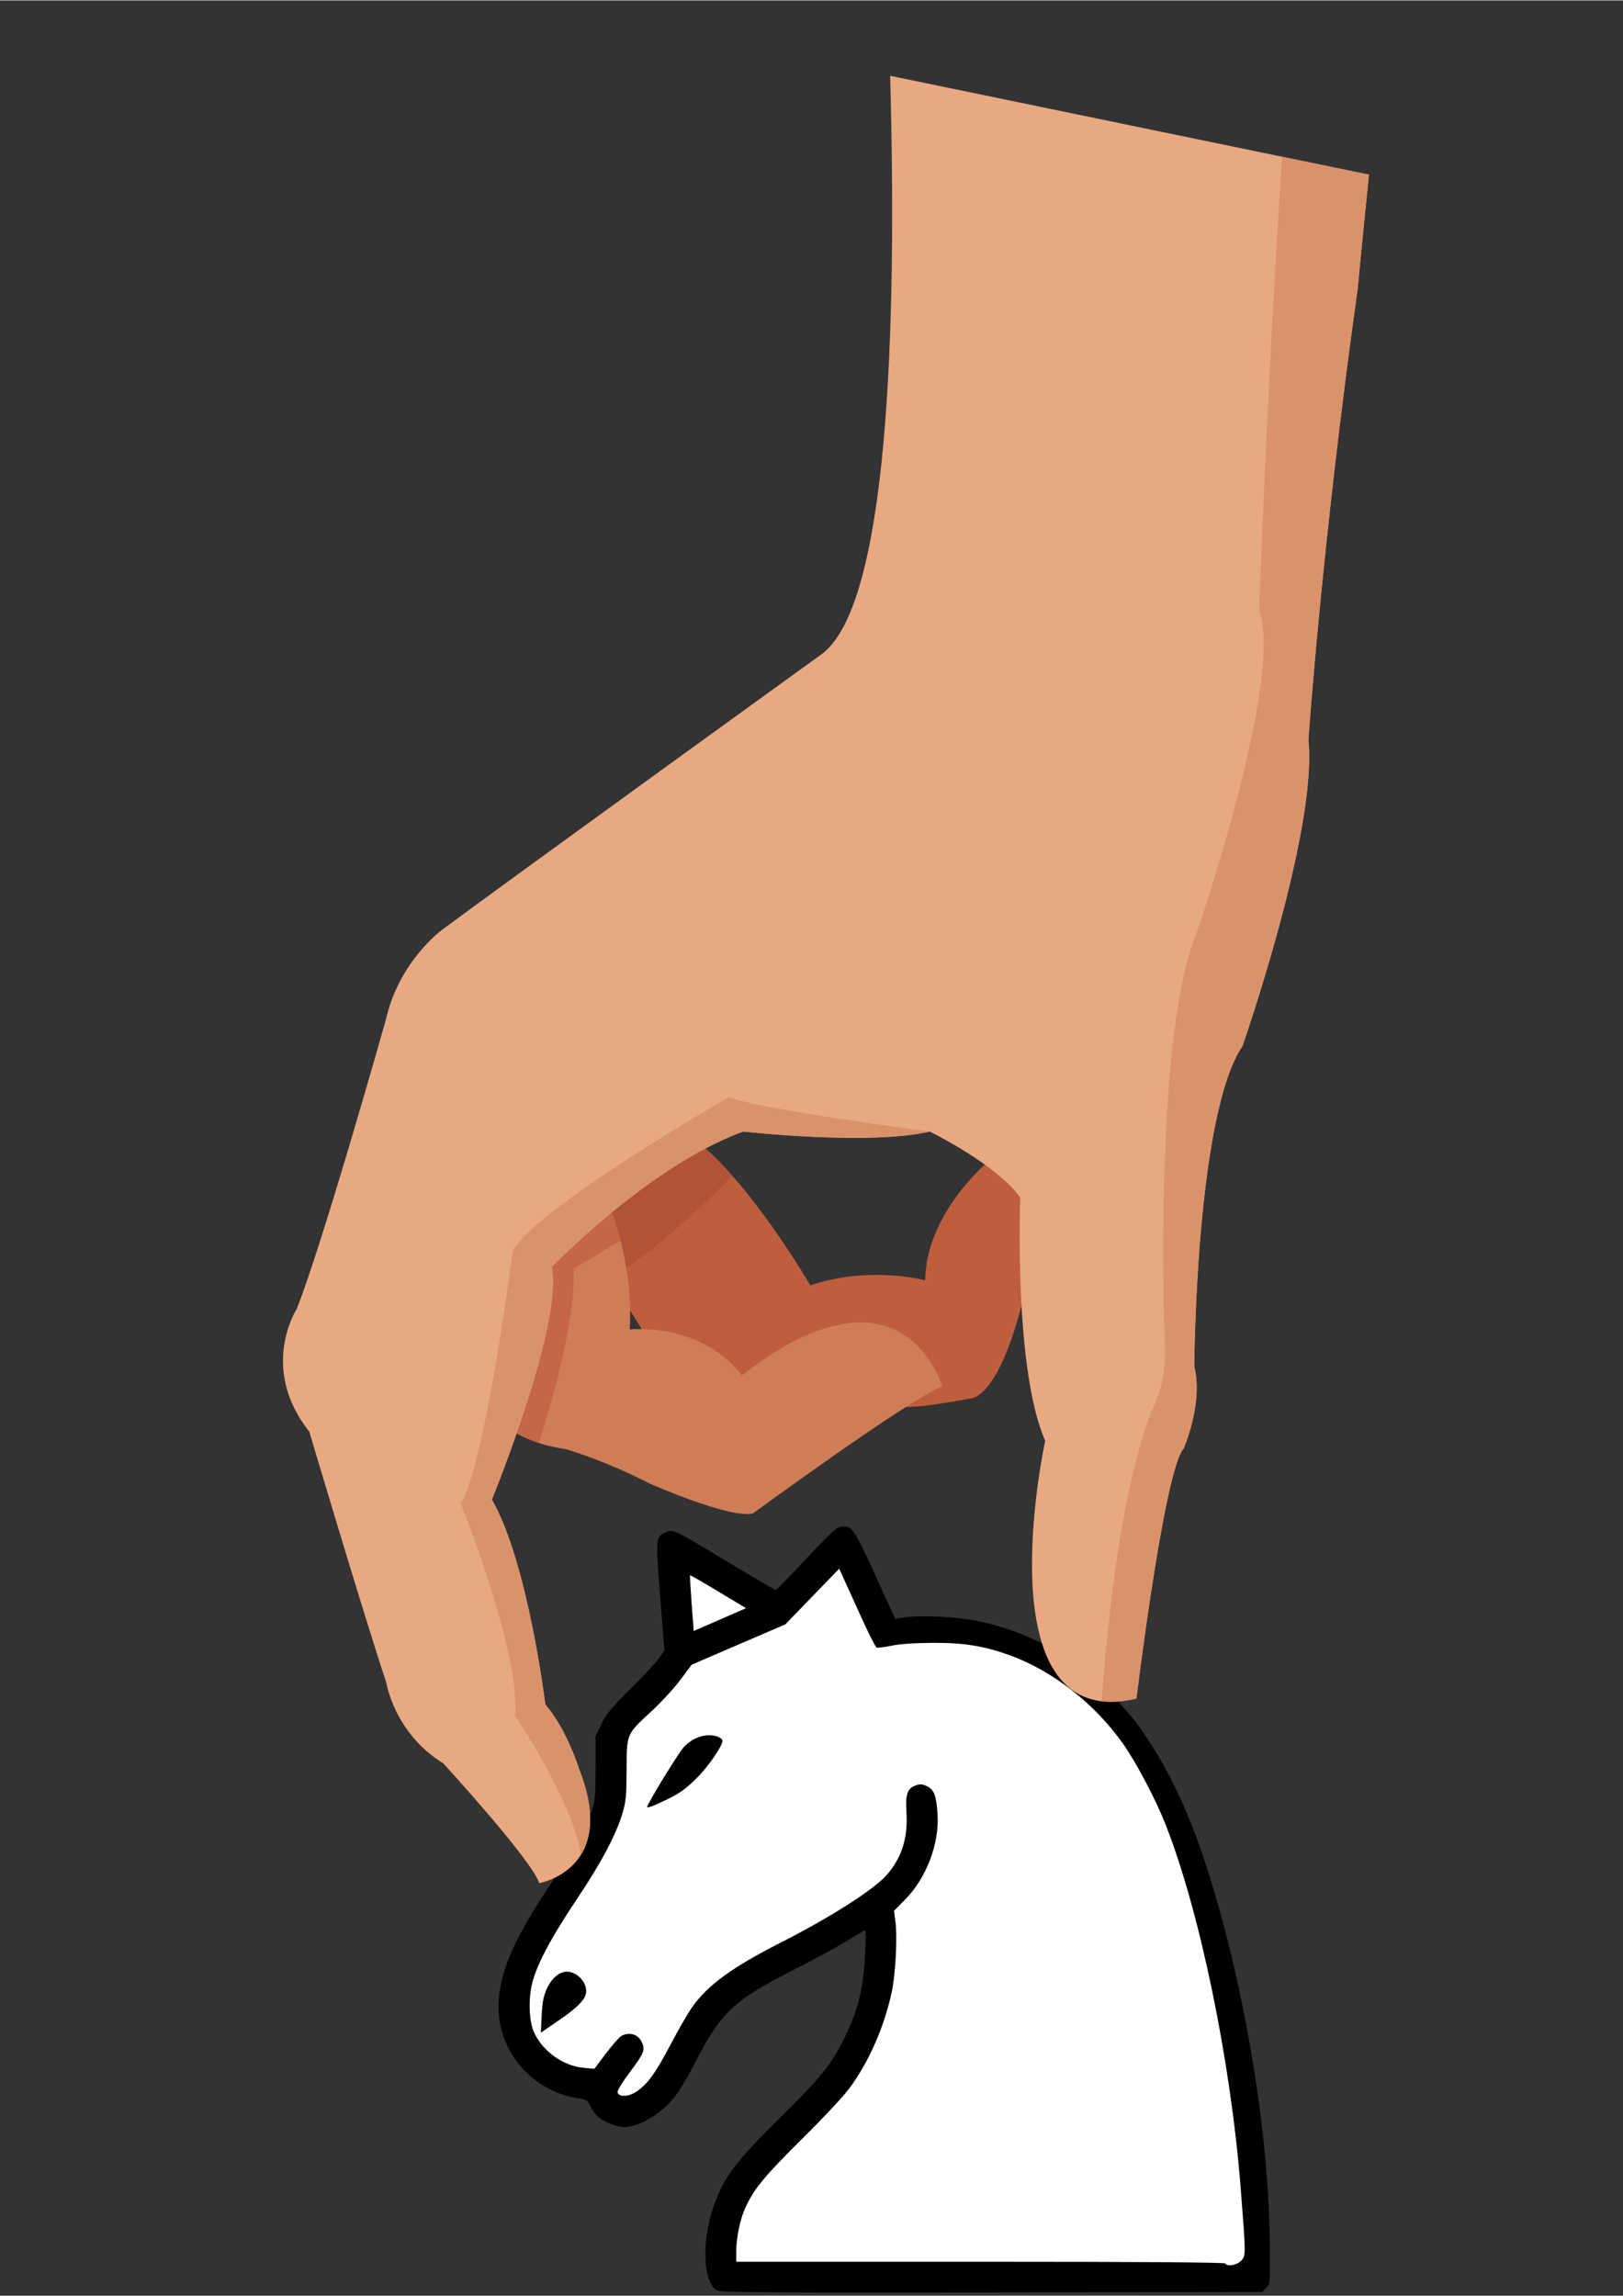 <svg xmlns="http://www.w3.org/2000/svg" xmlns:xlink="http://www.w3.org/1999/xlink" width="793" zoomAndPan="magnify" viewBox="0 0 595.5 842.25" height="1122" preserveAspectRatio="xMidYMid meet" version="1.0"><rect x="0" y="0" width="595.5" height="842.25" fill="#333333" stroke="none"/><defs><clipPath id="d4c8b62d87"><path d="M 182 559.164 L 466 559.164 L 466 841.438 L 182 841.438 Z M 182 559.164 " clip-rule="nonzero"/></clipPath><clipPath id="411d2b5eca"><path d="M 209 411 L 380 411 L 380 519 L 209 519 Z M 209 411 " clip-rule="nonzero"/></clipPath><clipPath id="205b616cd6"><path d="M 533.488 69.172 L 396.379 733.047 L 61.301 663.844 L 198.41 -0.027 Z M 533.488 69.172 " clip-rule="nonzero"/></clipPath><clipPath id="b0a9ba0e8f"><path d="M 198.574 0.004 L 61.465 663.879 L 396.543 733.082 L 533.652 69.207 Z M 198.574 0.004 " clip-rule="nonzero"/></clipPath><clipPath id="f26359156c"><path d="M 198.574 0.004 L 61.465 663.879 L 396.543 733.082 L 533.652 69.207 Z M 198.574 0.004 " clip-rule="nonzero"/></clipPath><clipPath id="4d23fa1cf0"><path d="M 209 411 L 269 411 L 269 469 L 209 469 Z M 209 411 " clip-rule="nonzero"/></clipPath><clipPath id="b0920a0fc2"><path d="M 533.488 69.172 L 396.379 733.047 L 61.301 663.844 L 198.41 -0.027 Z M 533.488 69.172 " clip-rule="nonzero"/></clipPath><clipPath id="a353bddd37"><path d="M 198.574 0.004 L 61.465 663.879 L 396.543 733.082 L 533.652 69.207 Z M 198.574 0.004 " clip-rule="nonzero"/></clipPath><clipPath id="31d96b9124"><path d="M 198.574 0.004 L 61.465 663.879 L 396.543 733.082 L 533.652 69.207 Z M 198.574 0.004 " clip-rule="nonzero"/></clipPath><clipPath id="57f0a26691"><path d="M 180 432 L 346 432 L 346 556 L 180 556 Z M 180 432 " clip-rule="nonzero"/></clipPath><clipPath id="bcd4137cf4"><path d="M 533.488 69.172 L 396.379 733.047 L 61.301 663.844 L 198.41 -0.027 Z M 533.488 69.172 " clip-rule="nonzero"/></clipPath><clipPath id="775ae5d5f5"><path d="M 198.574 0.004 L 61.465 663.879 L 396.543 733.082 L 533.652 69.207 Z M 198.574 0.004 " clip-rule="nonzero"/></clipPath><clipPath id="003fff6b95"><path d="M 198.574 0.004 L 61.465 663.879 L 396.543 733.082 L 533.652 69.207 Z M 198.574 0.004 " clip-rule="nonzero"/></clipPath><clipPath id="153152afdc"><path d="M 180 432 L 228 432 L 228 530 L 180 530 Z M 180 432 " clip-rule="nonzero"/></clipPath><clipPath id="32caffeef5"><path d="M 533.488 69.172 L 396.379 733.047 L 61.301 663.844 L 198.41 -0.027 Z M 533.488 69.172 " clip-rule="nonzero"/></clipPath><clipPath id="c70e684590"><path d="M 198.574 0.004 L 61.465 663.879 L 396.543 733.082 L 533.652 69.207 Z M 198.574 0.004 " clip-rule="nonzero"/></clipPath><clipPath id="78066377ce"><path d="M 198.574 0.004 L 61.465 663.879 L 396.543 733.082 L 533.652 69.207 Z M 198.574 0.004 " clip-rule="nonzero"/></clipPath><clipPath id="aa94c13c6d"><path d="M 103 27 L 503 27 L 503 691 L 103 691 Z M 103 27 " clip-rule="nonzero"/></clipPath><clipPath id="66667fd6af"><path d="M 533.488 69.172 L 396.379 733.047 L 61.301 663.844 L 198.41 -0.027 Z M 533.488 69.172 " clip-rule="nonzero"/></clipPath><clipPath id="be06e0487a"><path d="M 198.574 0.004 L 61.465 663.879 L 396.543 733.082 L 533.652 69.207 Z M 198.574 0.004 " clip-rule="nonzero"/></clipPath><clipPath id="5c49950a90"><path d="M 198.574 0.004 L 61.465 663.879 L 396.543 733.082 L 533.652 69.207 Z M 198.574 0.004 " clip-rule="nonzero"/></clipPath><clipPath id="f0abb06d39"><path d="M 416 63 L 503 63 L 503 624 L 416 624 Z M 416 63 " clip-rule="nonzero"/></clipPath><clipPath id="8079ef92c5"><path d="M 533.488 69.172 L 396.379 733.047 L 61.301 663.844 L 198.41 -0.027 Z M 533.488 69.172 " clip-rule="nonzero"/></clipPath><clipPath id="8ebf4de9ef"><path d="M 198.574 0.004 L 61.465 663.879 L 396.543 733.082 L 533.652 69.207 Z M 198.574 0.004 " clip-rule="nonzero"/></clipPath><clipPath id="6cda9a1c3b"><path d="M 198.574 0.004 L 61.465 663.879 L 396.543 733.082 L 533.652 69.207 Z M 198.574 0.004 " clip-rule="nonzero"/></clipPath><clipPath id="7289602da1"><path d="M 404 57 L 503 57 L 503 625 L 404 625 Z M 404 57 " clip-rule="nonzero"/></clipPath><clipPath id="d2bc30761c"><path d="M 533.488 69.172 L 396.379 733.047 L 61.301 663.844 L 198.41 -0.027 Z M 533.488 69.172 " clip-rule="nonzero"/></clipPath><clipPath id="d844b588d8"><path d="M 198.574 0.004 L 61.465 663.879 L 396.543 733.082 L 533.652 69.207 Z M 198.574 0.004 " clip-rule="nonzero"/></clipPath><clipPath id="7d2cb7920c"><path d="M 198.574 0.004 L 61.465 663.879 L 396.543 733.082 L 533.652 69.207 Z M 198.574 0.004 " clip-rule="nonzero"/></clipPath><clipPath id="410b41ebd5"><path d="M 169 402 L 342 402 L 342 681 L 169 681 Z M 169 402 " clip-rule="nonzero"/></clipPath><clipPath id="5ec4f49906"><path d="M 533.488 69.172 L 396.379 733.047 L 61.301 663.844 L 198.41 -0.027 Z M 533.488 69.172 " clip-rule="nonzero"/></clipPath><clipPath id="5bdd652829"><path d="M 198.574 0.004 L 61.465 663.879 L 396.543 733.082 L 533.652 69.207 Z M 198.574 0.004 " clip-rule="nonzero"/></clipPath><clipPath id="a6ec30db8e"><path d="M 198.574 0.004 L 61.465 663.879 L 396.543 733.082 L 533.652 69.207 Z M 198.574 0.004 " clip-rule="nonzero"/></clipPath></defs><g clip-path="url(#d4c8b62d87)"><path fill="#000000" d="M 263.184 840.395 C 258.07 837.84 257.312 822.773 261.648 810.004 C 265.355 799.094 269.633 793.328 285.984 777.199 C 300.719 762.672 304.641 757.891 309.227 748.879 C 314.699 738.121 316.855 729.617 317.43 716.531 C 317.633 711.914 317.645 708.137 317.461 708.137 C 317.273 708.137 314.168 709.941 310.562 712.152 C 306.953 714.359 298.832 718.793 292.512 722.004 C 268.527 734.199 264.762 737.777 254.059 758.559 C 252.07 762.418 249.172 767.203 247.613 769.191 C 242.621 775.559 234.598 780.367 228.973 780.367 C 226.57 780.367 222.172 778.715 219.84 776.934 C 218.754 776.105 217.352 774.285 216.723 772.891 C 215.688 770.594 215.301 770.312 212.645 769.922 C 194.477 767.238 181.594 751.414 183.02 733.539 C 183.938 722.043 189.105 710.551 202.098 691.105 C 210.988 677.797 214.602 671.34 217.078 664.34 C 218.363 660.711 218.516 659.094 218.539 648.574 L 218.566 636.855 L 220.617 632.52 C 222.324 628.91 224.121 626.742 231.387 619.531 C 236.184 614.77 240.938 609.648 241.945 608.152 L 243.781 605.426 L 242.391 587.875 C 240.477 563.684 240.473 563.746 244.398 562.09 C 247.078 560.965 246.945 560.902 267.18 573.09 C 276.516 578.711 284.367 583.312 284.633 583.312 C 284.898 583.312 289.898 578.188 295.746 571.922 C 304.555 562.48 306.75 560.461 308.57 560.117 C 312.434 559.391 313.352 560.688 321.215 578 L 328.426 593.867 L 332.352 593.289 C 337.992 592.465 351.719 593.191 358.848 594.695 C 371.793 597.43 384.645 603 395.051 610.395 C 402 615.328 413.188 626.656 418.367 634 C 429.559 649.875 437.672 667.637 445.109 692.559 C 457.875 735.355 465.742 785.398 465.949 825.176 C 466.016 837.703 465.984 838.016 464.578 839.434 L 463.137 840.883 L 363.953 841.035 C 285.695 841.156 264.434 841.02 263.188 840.395 Z M 263.184 840.395 " fill-opacity="1" fill-rule="nonzero"/></g><path fill="#ffffff" d="M 263.551 583.848 C 257.949 580.48 253.289 577.805 253.191 577.898 C 253.094 577.996 253.352 582.633 253.77 588.207 L 254.527 598.336 L 273.73 589.969 Z M 263.551 583.848 " fill-opacity="1" fill-rule="nonzero"/><path fill="#ffffff" d="M 455.34 829.445 C 457.168 827.613 457.168 827.535 455.203 802.547 C 451.527 755.859 440.156 700.918 427.594 669.168 C 423.914 659.871 416.902 646.578 412.047 639.707 C 401.629 624.949 386.145 612.867 370.395 607.207 C 360.949 603.809 353.633 602.633 342.285 602.691 C 335.504 602.727 330.188 603.09 327.117 603.73 C 324.52 604.27 322.062 604.586 321.66 604.43 C 321.254 604.273 318.703 599.246 315.988 593.254 C 313.277 587.266 310.348 580.812 309.484 578.918 L 307.91 575.477 L 288.176 595.883 L 253.793 610.695 L 249.645 616.254 C 247.367 619.309 242.641 624.453 239.145 627.684 C 229.758 636.355 229.961 635.883 229.906 649.211 C 229.867 658.754 229.664 660.961 228.449 665.051 C 226.051 673.113 220.715 683.184 211.656 696.73 C 201.723 711.59 196.555 721.469 195.078 728.418 C 193.824 734.328 194.195 741.707 195.941 745.598 C 199.02 752.469 206.59 757.918 214.02 758.613 L 218.082 758.996 L 222.32 753.367 C 224.652 750.27 227.18 747.391 227.941 746.969 C 231.008 745.258 234.305 746.344 235.633 749.504 C 236.75 752.16 236.195 753.441 230.816 760.605 C 228.383 763.848 226.484 766.984 226.594 767.574 C 226.961 769.516 230.895 769.289 233.832 767.16 C 237.898 764.211 240.609 760.406 246.129 749.918 C 248.957 744.535 252.508 738.398 254.023 736.273 C 259.828 728.121 268.582 721.773 286.809 712.496 C 304.746 703.371 320.605 693.242 325.289 687.93 C 330.809 681.664 333.148 674.355 332.602 665.094 C 332.191 658.152 332.891 656.078 336.012 654.988 C 337.598 654.434 338.438 654.496 340.102 655.285 C 342.75 656.543 343.566 658.727 344.004 665.703 C 344.672 676.352 339.91 688.922 332.25 696.723 L 328.047 701.008 L 328.555 705.047 C 329.312 711.062 328.555 724.746 327.098 731.266 C 324.227 744.109 318.824 756.348 311.758 766.012 C 309.66 768.879 301.844 777.25 294.203 784.805 C 280.578 798.281 276.637 803.055 273.539 809.832 C 271.566 814.141 270.164 820.77 270.148 825.832 L 270.137 829.793 L 359.652 829.793 C 418.645 829.793 449.297 830.008 449.559 830.426 C 450.324 831.664 453.695 831.094 455.34 829.445 Z M 455.34 829.445 " fill-opacity="1" fill-rule="nonzero"/><path fill="#000000" d="M 237.91 661.781 C 240.773 656.383 249.031 643.086 250.707 641.176 C 254.121 637.281 259.41 635.613 263.457 637.152 C 264.348 637.492 265.078 638.141 265.078 638.594 C 265.078 640.566 259.945 648.012 255.57 652.383 C 251.957 655.992 249.512 657.781 245.445 659.793 C 242.496 661.254 239.414 662.633 238.602 662.859 C 237.219 663.242 237.176 663.172 237.91 661.781 Z M 237.91 661.781 " fill-opacity="1" fill-rule="nonzero"/><path fill="#000000" d="M 198.75 739.414 C 198.992 734.391 199.395 732.355 200.695 729.504 C 202.422 725.727 205.238 723.352 207.992 723.348 C 211.555 723.34 215.082 726.902 215.082 730.508 C 215.082 733.238 212.352 736.18 205.34 740.996 L 198.445 745.734 Z M 198.75 739.414 " fill-opacity="1" fill-rule="nonzero"/><g clip-path="url(#411d2b5eca)"><g clip-path="url(#205b616cd6)"><g clip-path="url(#b0a9ba0e8f)"><g clip-path="url(#f26359156c)"><path fill="#be5e3e" d="M 226.402 472.531 C 226.402 472.531 252.352 519.438 266.152 518.656 C 341.062 514.359 325.094 518.629 355.996 513.043 C 355.996 513.043 369.461 514.125 379.473 457.023 L 376.926 432.215 L 361.355 427.188 C 361.355 427.188 339.66 445.879 339.457 469.66 C 339.457 469.66 319.059 464.133 297.348 471.516 C 297.348 471.516 261.266 409.621 239.355 411.844 L 209.828 433.309 L 226.402 472.531 " fill-opacity="1" fill-rule="nonzero"/></g></g></g></g><g clip-path="url(#4d23fa1cf0)"><g clip-path="url(#b0920a0fc2)"><g clip-path="url(#a353bddd37)"><g clip-path="url(#31d96b9124)"><path fill="#b05339" d="M 224.684 468.469 L 209.828 433.309 L 239.355 411.844 C 247.973 410.969 258.77 420.023 268.723 431.324 C 260.586 439.629 242 457.746 224.684 468.469 " fill-opacity="1" fill-rule="nonzero"/></g></g></g></g><g clip-path="url(#57f0a26691)"><g clip-path="url(#bcd4137cf4)"><g clip-path="url(#775ae5d5f5)"><g clip-path="url(#003fff6b95)"><path fill="#cf7d57" d="M 180.316 519.43 C 180.316 519.43 190.246 529.312 207.336 531.535 C 207.336 531.535 220.594 535.145 238.375 544.227 C 238.375 544.227 267.449 557.113 276.188 555.246 C 276.188 555.246 334.281 512.738 345.758 508.605 C 345.758 508.605 331.297 458.539 272.168 504.562 C 272.168 504.562 260.172 486.102 231.008 487.633 C 231.008 487.633 233.762 460.574 218.98 432.379 L 190.848 448.09 L 180.316 519.43 " fill-opacity="1" fill-rule="nonzero"/></g></g></g></g><g clip-path="url(#153152afdc)"><g clip-path="url(#32caffeef5)"><g clip-path="url(#c70e684590)"><g clip-path="url(#78066377ce)"><path fill="#c36746" d="M 180.316 519.43 L 190.848 448.09 L 218.98 432.379 C 223.094 440.223 225.844 447.973 227.688 455.082 L 210.473 465.41 C 211.074 485.07 202.598 514.164 197.664 529.309 C 186.574 525.629 180.316 519.43 180.316 519.43 " fill-opacity="1" fill-rule="nonzero"/></g></g></g></g><g clip-path="url(#aa94c13c6d)"><g clip-path="url(#66667fd6af)"><g clip-path="url(#be06e0487a)"><g clip-path="url(#5c49950a90)"><path fill="#e8a982" d="M 162.648 646.906 C 144.664 635.867 141.766 617.359 141.766 617.359 C 133.176 591.504 113.492 525.215 113.492 525.215 C 94.895 501.695 108.871 480.152 108.871 480.152 C 118.34 456.43 141.613 373.914 141.613 373.914 C 146.375 352.648 162.055 341.16 162.055 341.16 C 185.078 323.984 301.383 239.957 301.383 239.957 C 325.828 222.273 329.191 122.008 326.609 27.656 L 502.293 63.941 C 499.695 89.207 498.145 105.871 498.145 105.871 C 484.996 199.387 480.066 271.336 480.066 271.336 C 483.477 304.641 455.891 383.641 455.891 383.641 C 438.672 409.137 438.191 501.223 438.191 501.223 C 441.559 514.73 434.328 531.305 434.328 531.305 C 427.195 538.949 416.973 623.121 416.973 623.121 C 359.887 636.816 383.492 528.543 383.492 528.543 C 371.852 502 374.355 439.402 374.355 439.402 C 366.18 427.363 341.133 415.062 341.133 415.062 C 318.863 420.277 272.723 415.055 272.723 415.055 C 238.309 427.453 202.473 464.738 202.473 464.738 C 206.637 486.082 180.484 550.094 180.484 550.094 C 193.789 573.488 200.082 625.305 200.082 625.305 C 207.957 634.402 212.406 648.801 212.406 648.801 C 227.113 685.906 197.875 690.84 197.875 690.84 C 195.008 682.23 162.648 646.906 162.648 646.906 " fill-opacity="1" fill-rule="nonzero"/></g></g></g></g><g clip-path="url(#f0abb06d39)"><g clip-path="url(#8079ef92c5)"><g clip-path="url(#8ebf4de9ef)"><g clip-path="url(#6cda9a1c3b)"><path fill="#e5b79d" d="M 416.973 623.121 C 416.973 623.121 422.277 579.434 427.91 552.148 C 430.098 541.562 432.336 533.438 434.328 531.305 C 434.328 531.305 436.539 526.242 437.945 519.43 C 439.082 513.918 439.699 507.262 438.191 501.223 C 438.191 501.223 438.461 448.555 446.043 411.852 C 448.484 400.023 451.691 389.855 455.891 383.641 C 455.891 383.641 468.902 346.387 475.953 312.258 C 479.168 296.684 481.133 281.766 480.066 271.336 C 480.066 271.336 484.996 199.387 498.145 105.871 C 498.145 105.871 499.695 89.207 502.293 63.941 C 499.695 89.207 498.145 105.871 498.145 105.871 C 484.996 199.387 480.066 271.336 480.066 271.336 C 481.133 281.766 479.168 296.684 475.953 312.258 C 468.902 346.387 455.891 383.641 455.891 383.641 C 451.691 389.855 448.484 400.023 446.043 411.852 C 438.461 448.555 438.191 501.223 438.191 501.223 C 439.699 507.262 439.082 513.918 437.945 519.43 C 436.539 526.242 434.328 531.305 434.328 531.305 C 432.336 533.438 430.098 541.562 427.91 552.148 C 422.277 579.434 416.973 623.121 416.973 623.121 C 416.949 623.125 416.93 623.137 416.906 623.137 C 416.926 623.133 416.949 623.125 416.973 623.121 M 416.883 623.141 C 416.867 623.145 416.848 623.148 416.832 623.156 C 416.848 623.148 416.867 623.145 416.883 623.141 M 416.809 623.164 C 416.793 623.16 416.773 623.168 416.758 623.172 C 416.773 623.168 416.793 623.16 416.809 623.164 " fill-opacity="1" fill-rule="nonzero"/></g></g></g></g><g clip-path="url(#7289602da1)"><g clip-path="url(#d2bc30761c)"><g clip-path="url(#d844b588d8)"><g clip-path="url(#7d2cb7920c)"><path fill="#da926b" d="M 416.973 623.121 C 416.973 623.121 422.277 579.434 427.91 552.148 C 430.098 541.562 432.336 533.438 434.328 531.305 C 434.328 531.305 436.539 526.242 437.945 519.43 C 439.082 513.918 439.699 507.262 438.191 501.223 C 438.191 501.223 438.461 448.555 446.043 411.852 C 448.484 400.023 451.691 389.855 455.891 383.641 C 455.891 383.641 468.902 346.387 475.953 312.258 C 479.168 296.684 481.133 281.766 480.066 271.336 C 480.066 271.336 484.996 199.387 498.145 105.871 C 498.145 105.871 499.695 89.207 502.293 63.941 L 470.383 57.352 C 464.734 145.648 461.973 223.68 461.973 223.68 C 465.285 232.824 463.258 250.684 459.305 269.812 C 452.258 303.941 439.07 342.121 439.07 342.121 C 437 347 435.27 353.16 433.82 360.188 C 424.82 403.754 426.734 480.645 427.441 493.066 C 427.727 498.078 427.234 502.527 426.477 506.203 C 425.047 513.121 422.656 517.305 422.656 517.305 C 419.137 526.25 416.227 537.168 413.824 548.797 C 408.371 575.203 405.551 605.27 404.207 624.109 C 407.879 624.543 412.031 624.281 416.758 623.172 C 416.773 623.168 416.793 623.16 416.809 623.164 C 416.816 623.16 416.824 623.16 416.832 623.156 C 416.848 623.148 416.867 623.145 416.883 623.141 C 416.891 623.145 416.898 623.137 416.906 623.137 C 416.93 623.137 416.949 623.125 416.973 623.121 " fill-opacity="1" fill-rule="nonzero"/></g></g></g></g><g clip-path="url(#410b41ebd5)"><g clip-path="url(#5ec4f49906)"><g clip-path="url(#5bdd652829)"><g clip-path="url(#a6ec30db8e)"><path fill="#da926b" d="M 341.133 415.062 C 341.133 415.062 277.156 406.695 267.461 402.395 C 267.461 402.395 193.824 444.828 188.031 459.273 C 188.031 459.273 183.582 494.121 177.918 521.543 C 175.133 535.023 172.055 546.711 169.07 551.578 C 169.07 551.578 191.242 606.738 188.938 629.402 C 188.938 629.402 209.469 659.23 213.168 680.41 C 214.398 678.406 215.395 676.035 215.977 673.223 C 217.211 667.254 216.574 659.324 212.406 648.801 C 212.406 648.801 207.957 634.402 200.082 625.305 C 200.082 625.305 193.789 573.488 180.484 550.094 C 180.484 550.094 184.742 539.676 189.547 525.832 C 193.688 513.918 198.234 499.477 200.816 486.977 C 202.668 478.02 203.508 470.047 202.473 464.738 C 202.473 464.738 211.328 455.52 224.457 444.738 C 234.191 436.738 246.27 427.879 258.84 421.266 C 258.84 421.266 258.844 421.266 258.844 421.266 C 263.438 418.84 268.094 416.73 272.723 415.055 C 272.723 415.055 318.863 420.277 341.133 415.062 " fill-opacity="1" fill-rule="nonzero"/></g></g></g></g></svg>
